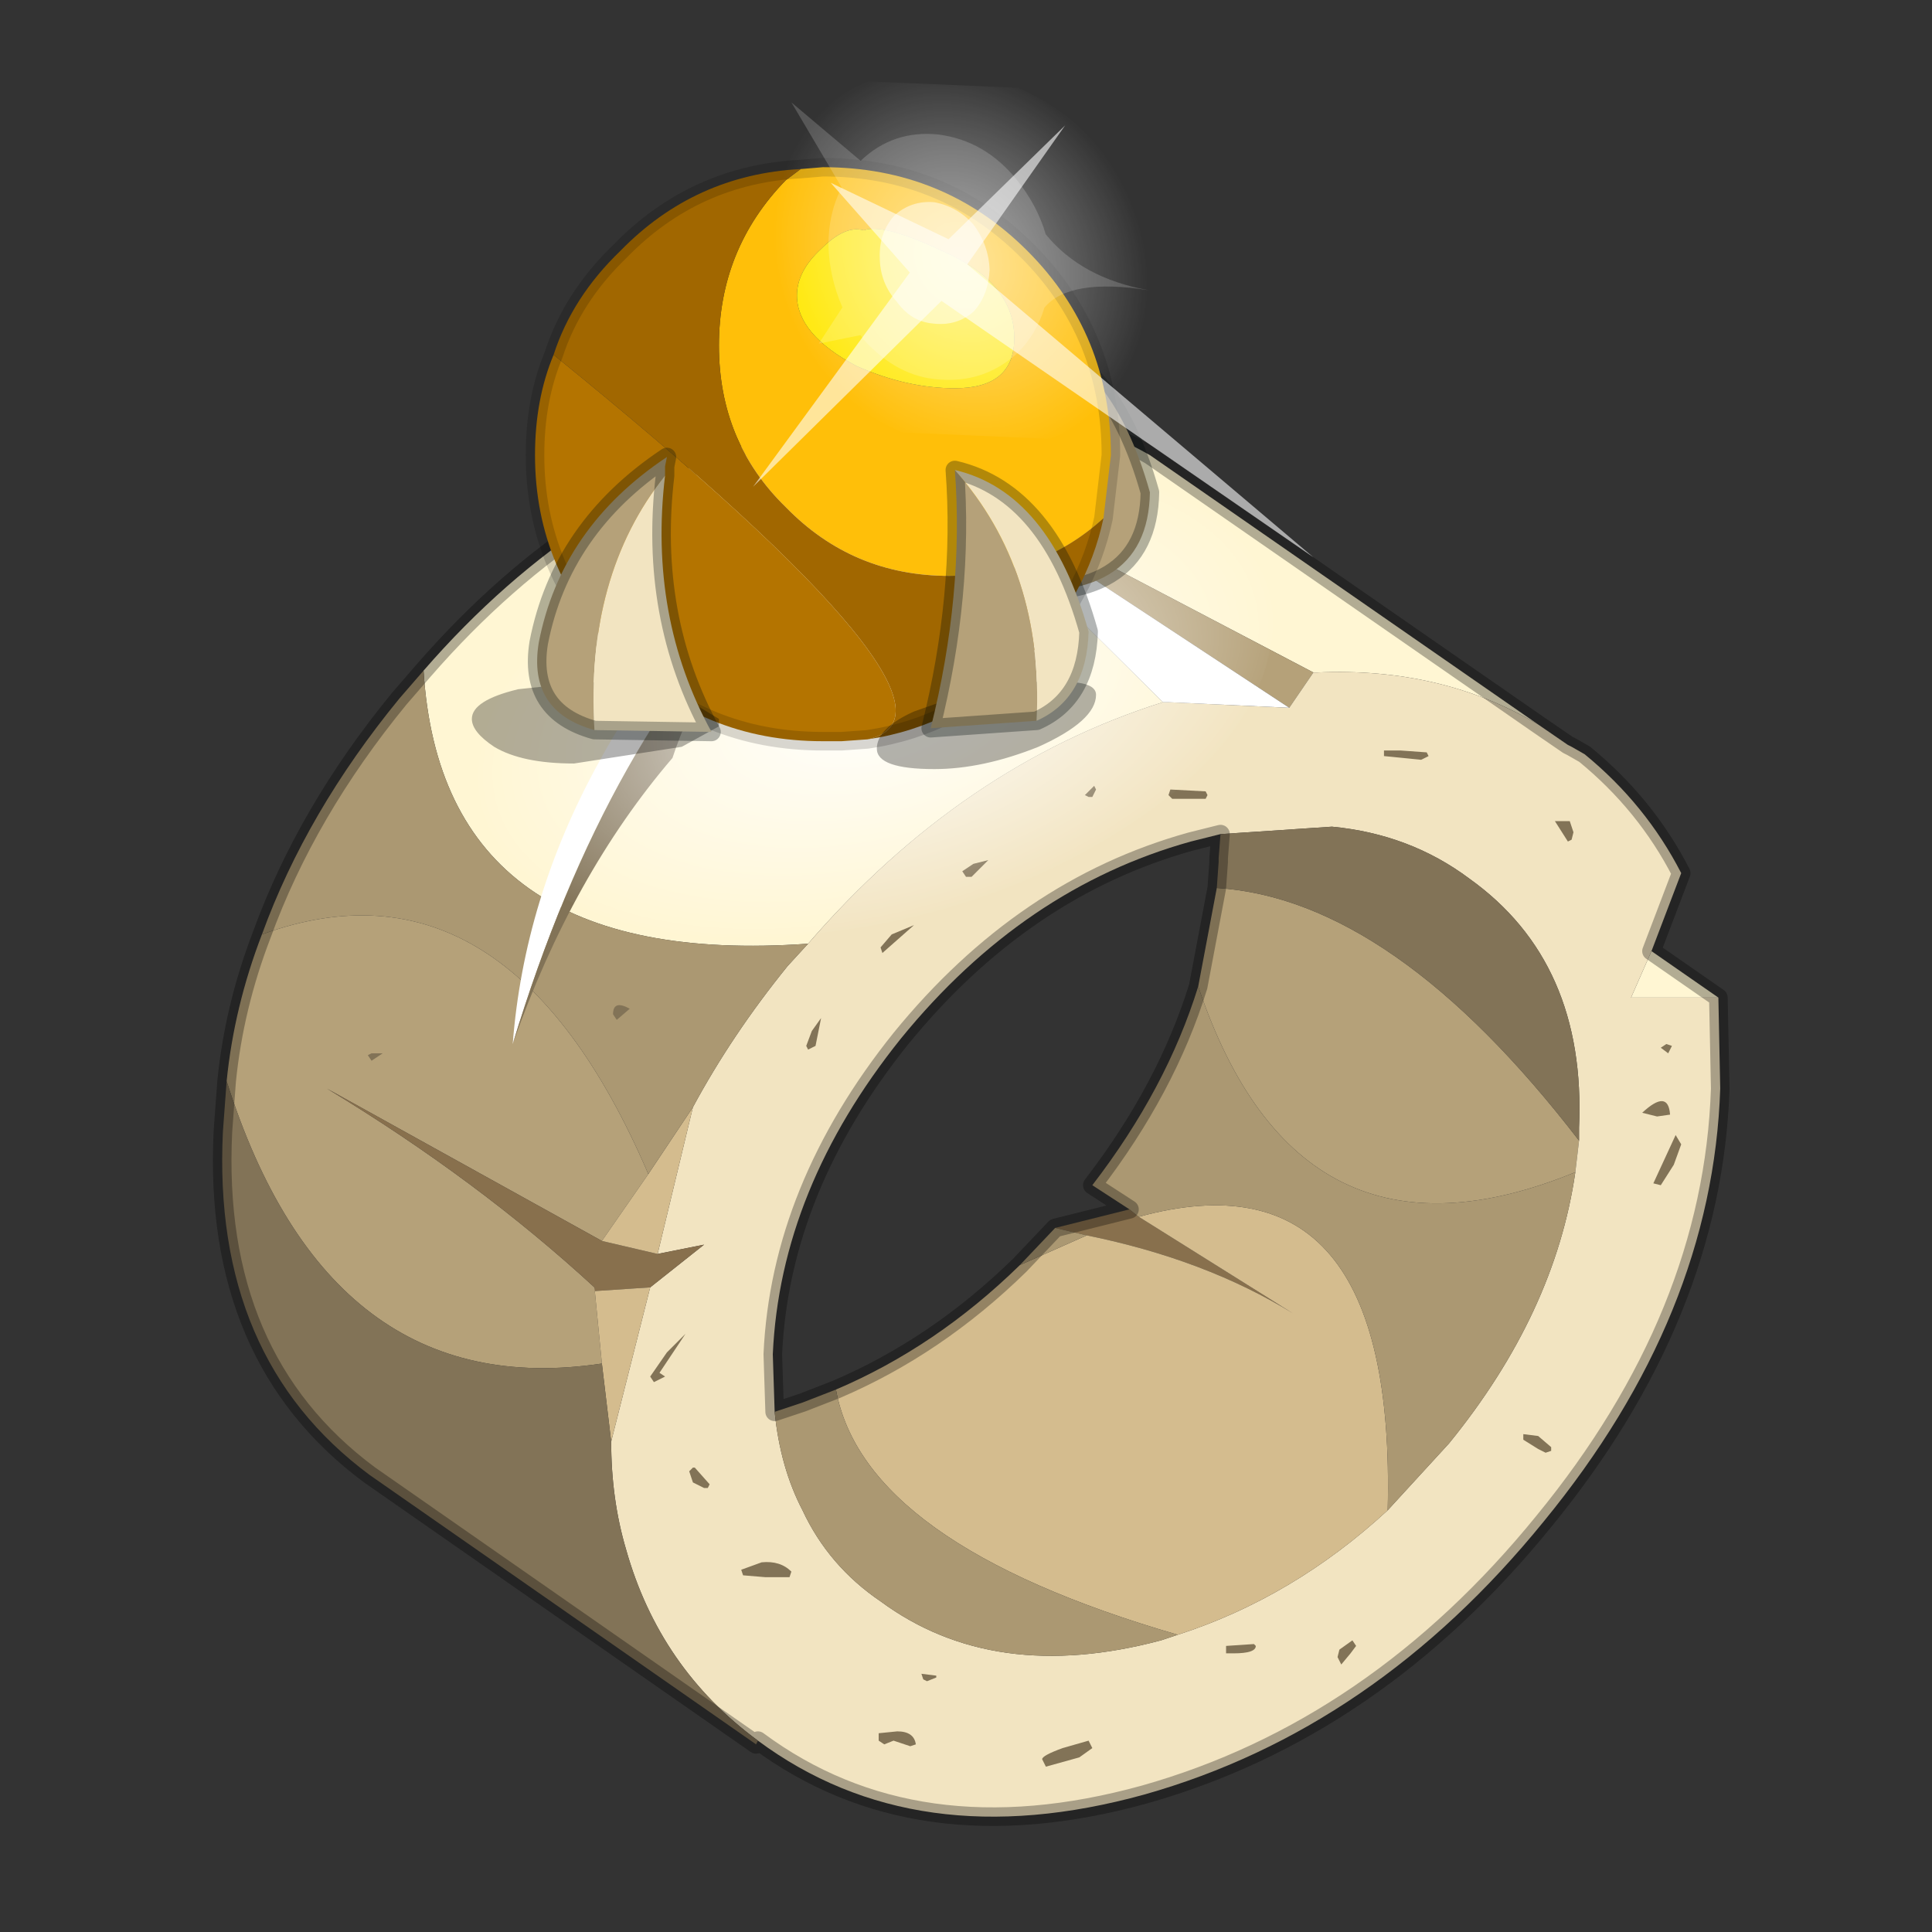 <?xml version="1.0" encoding="UTF-8" standalone="no"?>
<svg xmlns:xlink="http://www.w3.org/1999/xlink" height="520.0px" width="520.0px" xmlns="http://www.w3.org/2000/svg">
  <rect width="100%" height="100%" fill="#333333" stroke="none"/>
  <g transform="matrix(10.0, 0.0, 0.0, 10.0, 0.0, 0.0)">
    <use height="52.0" transform="matrix(1.0, 0.0, 0.0, 1.0, 0.0, 0.0)" width="52.0" xlink:href="#shape0"/>
    <use height="34.8" transform="matrix(0.487, -0.304, -0.374, -0.205, 21.6, 27.7)" width="34.8" xlink:href="#sprite0"/>
    <use height="16.45" transform="matrix(1.0, 0.0, 0.0, 1.0, 12.7, 4.25)" width="18.5" xlink:href="#shape2"/>
    <use height="20.95" transform="matrix(-0.583, 0.083, -0.139, -0.66, 35.35, 15.0)" width="24.45" xlink:href="#sprite1"/>
    <use height="12.05" transform="matrix(0.855, 0.0, 0.0, 0.855, 20.6, 1.85)" width="12.25" xlink:href="#sprite2"/>
  </g>
  <defs>
    <g id="shape0" transform="matrix(1.0, 0.0, 0.0, 1.0, 0.0, 0.0)">
      <path d="M52.0 0.0 L52.0 52.0 0.0 52.0 0.0 0.0 52.0 0.0" fill="#33cc33" fill-opacity="0.0" fill-rule="evenodd" stroke="none"/>
      <path d="M11.4 18.05 Q15.7 13.1 21.45 11.55 27.0 10.0 30.95 12.25 L41.4 19.5 Q38.8 17.95 35.45 18.1 L35.35 18.1 25.05 12.7 31.3 18.9 Q25.9 20.6 21.75 25.4 11.9 26.1 11.4 18.05 M44.45 25.6 L46.25 26.85 43.9 26.85 44.45 25.6" fill="#fff6d3" fill-rule="evenodd" stroke="none"/>
      <path d="M6.1 29.1 Q6.3 27.1 7.05 25.15 13.65 22.75 17.45 31.6 L16.2 33.4 8.8 29.3 Q12.85 31.75 16.0 34.65 L16.2 36.7 Q8.85 37.8 6.1 29.1 M25.05 12.7 L35.35 18.1 34.7 19.05 25.05 12.7 M42.5 30.7 L42.4 31.55 Q34.95 34.6 32.25 26.55 L32.75 23.9 Q37.5 24.2 42.5 30.7" fill="#b5a179" fill-rule="evenodd" stroke="none"/>
      <path d="M41.4 19.5 L42.2 20.05 42.3 20.1 42.65 20.3 Q44.3 21.65 45.25 23.5 L44.45 25.6 43.9 26.85 46.25 26.85 46.3 29.3 Q46.1 35.4 41.55 40.95 37.0 46.55 30.8 48.3 24.65 50.0 20.4 46.85 17.75 44.9 16.85 41.7 16.45 40.35 16.45 38.8 L17.5 34.65 18.95 33.5 17.7 33.75 18.65 29.8 Q19.7 27.85 21.2 26.0 L21.75 25.4 Q25.9 20.6 31.3 18.9 L31.45 18.9 34.7 19.05 35.35 18.1 35.45 18.1 Q38.8 17.95 41.4 19.5 M42.4 31.55 L42.5 30.7 42.5 30.35 Q42.7 25.9 39.55 23.65 37.95 22.45 35.85 22.25 L32.85 22.45 32.05 22.65 Q27.55 23.9 24.25 27.95 21.0 32.0 20.8 36.45 L20.85 38.0 Q21.0 39.5 21.6 40.65 22.3 42.15 23.7 43.1 26.75 45.35 31.25 44.15 L31.7 44.0 Q34.8 43.0 37.35 40.65 L39.0 38.85 Q41.85 35.35 42.4 31.55" fill="#f2e4c1" fill-rule="evenodd" stroke="none"/>
      <path d="M31.3 18.9 L25.05 12.7 34.7 19.05 31.45 18.9 31.3 18.9" fill="#ffffff" fill-rule="evenodd" stroke="none"/>
      <path d="M29.25 33.25 L28.4 33.05 30.4 32.55 30.65 32.75 34.8 35.35 Q32.45 33.9 29.25 33.25 M17.7 33.75 L18.95 33.5 17.5 34.65 16.0 34.75 16.0 34.65 Q12.85 31.75 8.8 29.3 L16.2 33.4 17.7 33.75" fill="#88704d" fill-rule="evenodd" stroke="none"/>
      <path d="M37.35 40.65 Q34.8 43.0 31.7 44.0 23.25 41.55 22.5 37.4 25.2 36.25 27.45 34.05 L29.25 33.25 Q32.45 33.9 34.8 35.35 L30.65 32.75 Q37.6 30.85 37.35 40.65 M17.5 34.65 L16.45 38.8 16.2 36.7 16.0 34.65 16.0 34.75 17.5 34.65 M16.2 33.4 L17.45 31.6 18.65 29.8 17.7 33.75 16.2 33.4" fill="#d4bc8e" fill-rule="evenodd" stroke="none"/>
      <path d="M7.05 25.15 Q8.25 21.85 10.75 18.8 L11.4 18.05 Q11.9 26.1 21.75 25.4 L21.2 26.0 Q19.7 27.85 18.65 29.8 L17.45 31.6 Q13.65 22.75 7.05 25.15 M42.4 31.55 Q41.85 35.35 39.0 38.85 L37.35 40.65 Q37.6 30.85 30.65 32.75 L30.4 32.55 29.4 31.9 Q31.4 29.3 32.25 26.55 34.95 34.6 42.4 31.55 M31.7 44.0 L31.25 44.15 Q26.75 45.35 23.7 43.1 22.3 42.15 21.6 40.65 21.0 39.5 20.85 38.0 L21.6 37.75 22.5 37.4 Q23.25 41.55 31.7 44.0 M27.45 34.05 L28.4 33.05 29.25 33.25 27.45 34.05" fill="#ab9872" fill-rule="evenodd" stroke="none"/>
      <path d="M20.4 46.85 L20.35 46.95 9.95 39.7 Q5.7 36.55 6.0 30.45 L6.1 29.1 Q8.85 37.8 16.2 36.7 L16.45 38.8 Q16.45 40.35 16.85 41.7 17.75 44.9 20.4 46.85 M32.85 22.45 L35.85 22.25 Q37.95 22.45 39.55 23.65 42.7 25.9 42.5 30.35 L42.5 30.7 Q37.5 24.2 32.75 23.9 L32.8 23.2 32.8 23.1 32.85 22.45" fill="#827357" fill-rule="evenodd" stroke="none"/>
      <path d="M11.4 18.05 Q15.7 13.1 21.45 11.55 27.0 10.0 30.95 12.25 L41.4 19.5 42.2 20.05 42.3 20.1 42.65 20.3 Q44.3 21.65 45.25 23.5 L44.45 25.6 46.25 26.85 46.3 29.3 Q46.1 35.4 41.55 40.95 37.0 46.55 30.8 48.3 24.65 50.0 20.4 46.85 M20.35 46.95 L9.95 39.7 Q5.7 36.55 6.0 30.45 L6.1 29.1 Q6.3 27.1 7.05 25.15 8.25 21.85 10.75 18.8 L11.4 18.05 M20.85 38.0 L20.8 36.45 Q21.0 32.0 24.25 27.95 27.55 23.9 32.05 22.65 L32.85 22.45 32.8 23.1 32.8 23.2 32.75 23.9 32.25 26.55 M28.4 33.05 L27.45 34.05 Q25.2 36.25 22.5 37.4 L21.6 37.75 20.85 38.0 M28.4 33.05 L30.4 32.55 29.4 31.9 Q31.4 29.3 32.25 26.55" fill="none" stroke="#000000" stroke-linecap="round" stroke-linejoin="round" stroke-opacity="0.302" stroke-width="0.5"/>
      <path d="M15.45 17.05 L15.3 17.0 Q15.55 16.65 15.85 16.85 L15.45 17.05 M20.35 14.8 Q19.8 14.55 19.65 14.3 20.0 14.2 21.2 15.1 L21.1 15.2 20.35 14.8 M29.2 12.7 L29.95 13.1 29.95 13.15 28.35 12.6 28.35 12.5 29.2 12.7 M29.2 21.4 L29.45 21.15 29.5 21.25 29.4 21.45 29.3 21.45 29.2 21.4 M26.6 23.15 L26.15 23.6 26.0 23.6 25.9 23.45 26.2 23.25 26.6 23.15 M24.6 24.9 L23.75 25.65 23.7 25.5 24.0 25.15 24.6 24.9 M16.6 27.45 L16.5 27.3 Q16.5 26.9 16.95 27.15 L16.6 27.45 M21.95 28.15 L21.75 28.25 21.7 28.15 21.85 27.75 22.1 27.4 21.95 28.15 M18.05 36.5 L17.75 36.95 17.9 37.05 17.6 37.2 17.5 37.05 17.95 36.4 18.45 35.9 18.05 36.5 M11.95 38.65 L13.05 39.5 12.95 39.7 11.95 38.8 11.95 38.65 M10.0 28.55 L9.9 28.4 10.0 28.35 10.3 28.35 10.0 28.55 M23.8 46.95 L23.65 46.85 23.65 46.65 24.15 46.6 Q24.6 46.6 24.65 46.95 L24.5 47.0 24.05 46.85 23.8 46.95 M25.2 45.15 L24.95 45.25 24.85 45.2 24.8 45.05 25.2 45.1 25.2 45.15 M29.3 46.85 L29.4 47.05 29.05 47.3 28.15 47.55 28.05 47.35 Q28.05 47.25 28.6 47.05 L29.3 46.85 M20.5 42.05 Q21.0 42.0 21.3 42.3 L21.25 42.45 20.6 42.45 20.0 42.4 19.95 42.25 20.5 42.05 M19.1 39.95 L19.05 40.05 18.95 40.05 18.65 39.9 18.55 39.6 18.65 39.5 18.7 39.5 19.1 39.95 M32.5 21.4 L32.45 21.5 31.55 21.5 31.45 21.4 31.5 21.25 32.45 21.3 32.5 21.4 M37.25 20.2 L37.7 20.2 38.4 20.25 38.45 20.35 38.25 20.45 37.25 20.35 37.25 20.2 M42.3 22.6 L42.2 22.65 41.85 22.1 42.25 22.1 42.35 22.4 42.3 22.6 M45.0 28.15 L44.9 28.35 44.7 28.2 44.85 28.1 45.0 28.15 M45.25 30.8 L45.05 31.35 44.7 31.9 44.5 31.85 45.1 30.55 45.25 30.8 M44.95 30.0 L44.6 30.05 44.2 29.95 Q44.9 29.3 44.95 30.0 M41.0 38.6 L41.4 38.65 41.75 38.95 41.75 39.05 41.6 39.1 41.4 39.0 41.0 38.75 41.0 38.6 M36.5 44.3 L36.35 44.5 36.1 44.8 36.0 44.6 36.05 44.4 36.4 44.15 36.5 44.3 M33.8 44.3 Q33.8 44.5 33.2 44.5 L33.0 44.5 33.0 44.3 33.75 44.25 33.8 44.3" fill="#827357" fill-rule="evenodd" stroke="none"/>
      <path d="M13.8 28.1 Q14.1 24.2 16.1 20.55 18.05 16.9 21.5 14.85 L21.05 15.25 Q16.35 19.7 13.8 28.1" fill="#ffffff" fill-rule="evenodd" stroke="none"/>
      <path d="M21.05 15.25 Q18.85 18.1 18.1 20.4 15.4 23.55 13.8 28.1 16.35 19.7 21.05 15.25" fill="#827357" fill-rule="evenodd" stroke="none"/>
    </g>
    <g id="sprite0" transform="matrix(1.0, 0.0, 0.0, 1.0, 0.0, 0.0)">
      <use height="34.8" transform="matrix(1.0, 0.0, 0.0, 1.0, 0.0, 0.0)" width="34.8" xlink:href="#shape1"/>
    </g>
    <g id="shape1" transform="matrix(1.0, 0.0, 0.0, 1.0, 0.0, 0.0)">
      <path d="M17.4 34.8 Q10.2 34.8 5.1 29.7 0.0 24.6 0.0 17.4 0.0 10.2 5.1 5.1 10.2 0.0 17.4 0.0 24.6 0.0 29.7 5.1 34.8 10.2 34.8 17.4 34.8 24.6 29.7 29.7 24.6 34.8 17.4 34.8" fill="url(#gradient0)" fill-rule="evenodd" stroke="none"/>
    </g>
    <radialGradient cx="0" cy="0" gradientTransform="matrix(0.022, 0.0, 0.0, 0.022, 17.4, 17.4)" gradientUnits="userSpaceOnUse" id="gradient0" r="819.2" spreadMethod="pad">
      <stop offset="0.0" stop-color="#ffffff"/>
      <stop offset="0.988" stop-color="#ffffff" stop-opacity="0.0"/>
    </radialGradient>
    <g id="shape2" transform="matrix(1.0, 0.0, 0.0, 1.0, -12.7, -4.25)">
      <path d="M26.7 15.85 Q27.6 12.25 27.35 8.9 29.9 9.5 30.95 13.25 30.9 16.35 26.7 15.85" fill="#b5a179" fill-rule="evenodd" stroke="none"/>
      <path d="M26.7 15.85 Q27.6 12.25 27.35 8.9 29.9 9.5 30.95 13.25 30.9 16.35 26.7 15.85 Z" fill="none" stroke="#000a0d" stroke-linecap="round" stroke-linejoin="round" stroke-opacity="0.302" stroke-width="0.5"/>
      <path d="M22.1 6.7 Q21.45 7.3 21.45 7.95 21.45 9.0 23.05 9.85 24.4 10.45 25.7 10.45 27.3 10.45 27.3 9.1 27.3 7.6 25.35 6.75 23.75 6.0 23.25 6.2 22.75 6.05 22.1 6.7 M29.7 13.95 Q28.0 15.5 25.55 15.5 22.95 15.5 21.15 13.65 19.35 11.9 19.35 9.3 19.35 6.7 21.15 4.85 L21.55 4.55 22.15 4.5 Q25.4 4.5 27.65 6.75 29.9 9.0 29.9 12.25 L29.7 13.95" fill="#ffbf09" fill-rule="evenodd" stroke="none"/>
      <path d="M14.9 9.55 Q26.75 19.15 23.35 19.9 L22.65 19.95 22.15 19.95 Q18.9 19.95 16.7 17.7 14.4 15.4 14.4 12.25 14.4 10.75 14.9 9.55" fill="#b47400" fill-rule="evenodd" stroke="none"/>
      <path d="M21.55 4.55 L21.15 4.85 Q19.35 6.7 19.35 9.3 19.35 11.9 21.15 13.65 22.95 15.5 25.55 15.5 28.0 15.5 29.7 13.95 29.25 16.05 27.65 17.7 25.75 19.55 23.35 19.9 26.75 19.15 14.9 9.55 15.4 8.0 16.7 6.75 18.7 4.7 21.55 4.55" fill="#a16700" fill-rule="evenodd" stroke="none"/>
      <path d="M22.1 6.7 Q22.75 6.05 23.25 6.2 23.75 6.0 25.35 6.75 27.3 7.6 27.3 9.1 27.3 10.45 25.7 10.45 24.4 10.45 23.05 9.85 21.45 9.0 21.45 7.95 21.45 7.3 22.1 6.7" fill="#ffe80a" fill-rule="evenodd" stroke="none"/>
      <path d="M21.55 4.55 Q18.7 4.7 16.7 6.75 15.4 8.0 14.9 9.55 M23.35 19.9 Q25.75 19.55 27.65 17.7 29.25 16.05 29.7 13.95 L29.9 12.25 Q29.9 9.0 27.65 6.75 25.4 4.5 22.15 4.5 L21.55 4.55 M23.35 19.9 L22.65 19.95 22.15 19.95 Q18.9 19.95 16.7 17.7 14.4 15.4 14.4 12.25 14.4 10.75 14.9 9.55" fill="none" stroke="#000000" stroke-linecap="round" stroke-linejoin="round" stroke-opacity="0.153" stroke-width="0.5"/>
      <path d="M24.6 19.15 L25.45 18.85 Q25.7 18.65 26.0 18.6 L27.15 18.35 28.6 18.35 Q29.5 18.35 29.5 18.7 29.5 19.4 27.95 20.1 26.45 20.7 25.15 20.7 23.6 20.7 23.6 20.15 23.6 19.6 24.6 19.15 M18.2 18.65 L19.35 19.35 19.35 19.55 18.35 20.1 15.45 20.55 Q14.05 20.55 13.3 20.1 12.7 19.7 12.7 19.35 12.7 18.85 13.95 18.55 L15.85 18.35 18.2 18.65" fill="#000000" fill-opacity="0.302" fill-rule="evenodd" stroke="none"/>
      <path d="M16.0 19.65 Q14.2 19.15 14.5 17.3 15.1 14.2 17.95 12.3 L17.9 12.55 17.9 12.8 Q15.75 15.5 16.0 19.65 M27.9 19.4 L25.05 19.6 Q25.95 16.0 25.7 12.65 28.1 15.35 27.9 19.4" fill="#b5a179" fill-rule="evenodd" stroke="none"/>
      <path d="M17.9 12.8 Q17.45 16.6 19.15 19.7 L16.0 19.65 Q15.75 15.5 17.9 12.8 M25.7 12.65 Q28.25 13.25 29.3 17.0 29.25 18.8 27.9 19.4 28.1 15.35 25.7 12.65" fill="#f2e4c1" fill-rule="evenodd" stroke="none"/>
      <path d="M16.0 19.65 Q14.2 19.15 14.5 17.3 15.1 14.2 17.95 12.3 L17.9 12.55 17.9 12.8 Q17.45 16.6 19.15 19.7 L16.0 19.65 M25.7 12.65 Q28.25 13.25 29.3 17.0 29.25 18.8 27.9 19.4 L25.05 19.6 Q25.95 16.0 25.7 12.65" fill="none" stroke="#000a0d" stroke-linecap="round" stroke-linejoin="round" stroke-opacity="0.302" stroke-width="0.5"/>
    </g>
    <g id="sprite1" transform="matrix(1.0, 0.0, 0.0, 1.0, 0.0, 0.0)">
      <use height="20.95" transform="matrix(1.0, 0.0, 0.0, 1.0, 0.0, 0.0)" width="24.45" xlink:href="#shape3"/>
    </g>
    <g id="shape3" transform="matrix(1.0, 0.0, 0.0, 1.0, 0.0, 0.0)">
      <path d="M14.85 11.4 Q15.8 11.6 16.25 12.45 16.85 13.3 16.6 14.35 16.4 15.3 15.55 15.9 14.65 16.4 13.65 16.2 12.65 15.9 12.1 15.1 11.6 14.2 11.8 13.2 12.1 12.2 12.9 11.65 13.8 11.15 14.85 11.4" fill="#ffffff" fill-opacity="0.588" fill-rule="evenodd" stroke="none"/>
      <path d="M18.2 11.35 L20.15 11.25 18.75 12.55 Q19.05 13.8 18.8 15.05 18.5 16.35 17.65 17.3 L19.1 20.95 16.55 18.25 Q14.8 19.3 12.8 18.85 10.8 18.35 9.75 16.65 9.05 15.5 8.95 14.3 7.75 12.35 4.85 11.5 8.3 12.45 9.7 11.4 10.3 10.4 11.35 9.75 13.1 8.75 15.1 9.15 16.95 9.5 18.1 11.15 L18.2 11.35 M14.85 11.4 Q13.8 11.15 12.9 11.65 12.1 12.2 11.8 13.2 11.6 14.2 12.1 15.1 12.65 15.9 13.65 16.2 14.65 16.4 15.55 15.9 16.4 15.3 16.6 14.35 16.85 13.3 16.25 12.45 15.8 11.6 14.85 11.4" fill="#ffffff" fill-opacity="0.176" fill-rule="evenodd" stroke="none"/>
      <path d="M15.4 13.55 L18.1 17.55 13.35 14.65 7.05 18.5 12.75 13.55 0.0 0.0 14.25 12.25 24.45 5.95 15.4 13.55" fill="#ffffff" fill-opacity="0.588" fill-rule="evenodd" stroke="none"/>
    </g>
    <g id="sprite2" transform="matrix(1.0, 0.0, 0.0, 1.0, 0.0, 0.0)">
      <use height="12.05" transform="matrix(1.0, 0.0, 0.0, 1.0, 0.0, 0.0)" width="12.25" xlink:href="#shape4"/>
    </g>
    <g id="shape4" transform="matrix(1.0, 0.0, 0.0, 1.0, 0.0, 0.0)">
      <path d="M0.3 3.5 Q1.05 1.25 3.25 0.4 L7.95 0.6 Q10.35 1.65 11.5 4.0 12.7 6.35 11.95 8.6 11.2 10.85 8.95 11.65 L4.3 11.45 Q1.9 10.4 0.7 8.1 -0.45 5.75 0.3 3.5" fill="url(#gradient1)" fill-rule="evenodd" stroke="none"/>
    </g>
    <radialGradient cx="0" cy="0" gradientTransform="matrix(0.007, 0.003, -0.002, 0.007, 6.15, 6.0)" gradientUnits="userSpaceOnUse" id="gradient1" r="819.2" spreadMethod="pad">
      <stop offset="0.0" stop-color="#ffffff" stop-opacity="0.498"/>
      <stop offset="0.988" stop-color="#ffffff" stop-opacity="0.0"/>
    </radialGradient>
  </defs>
</svg>
